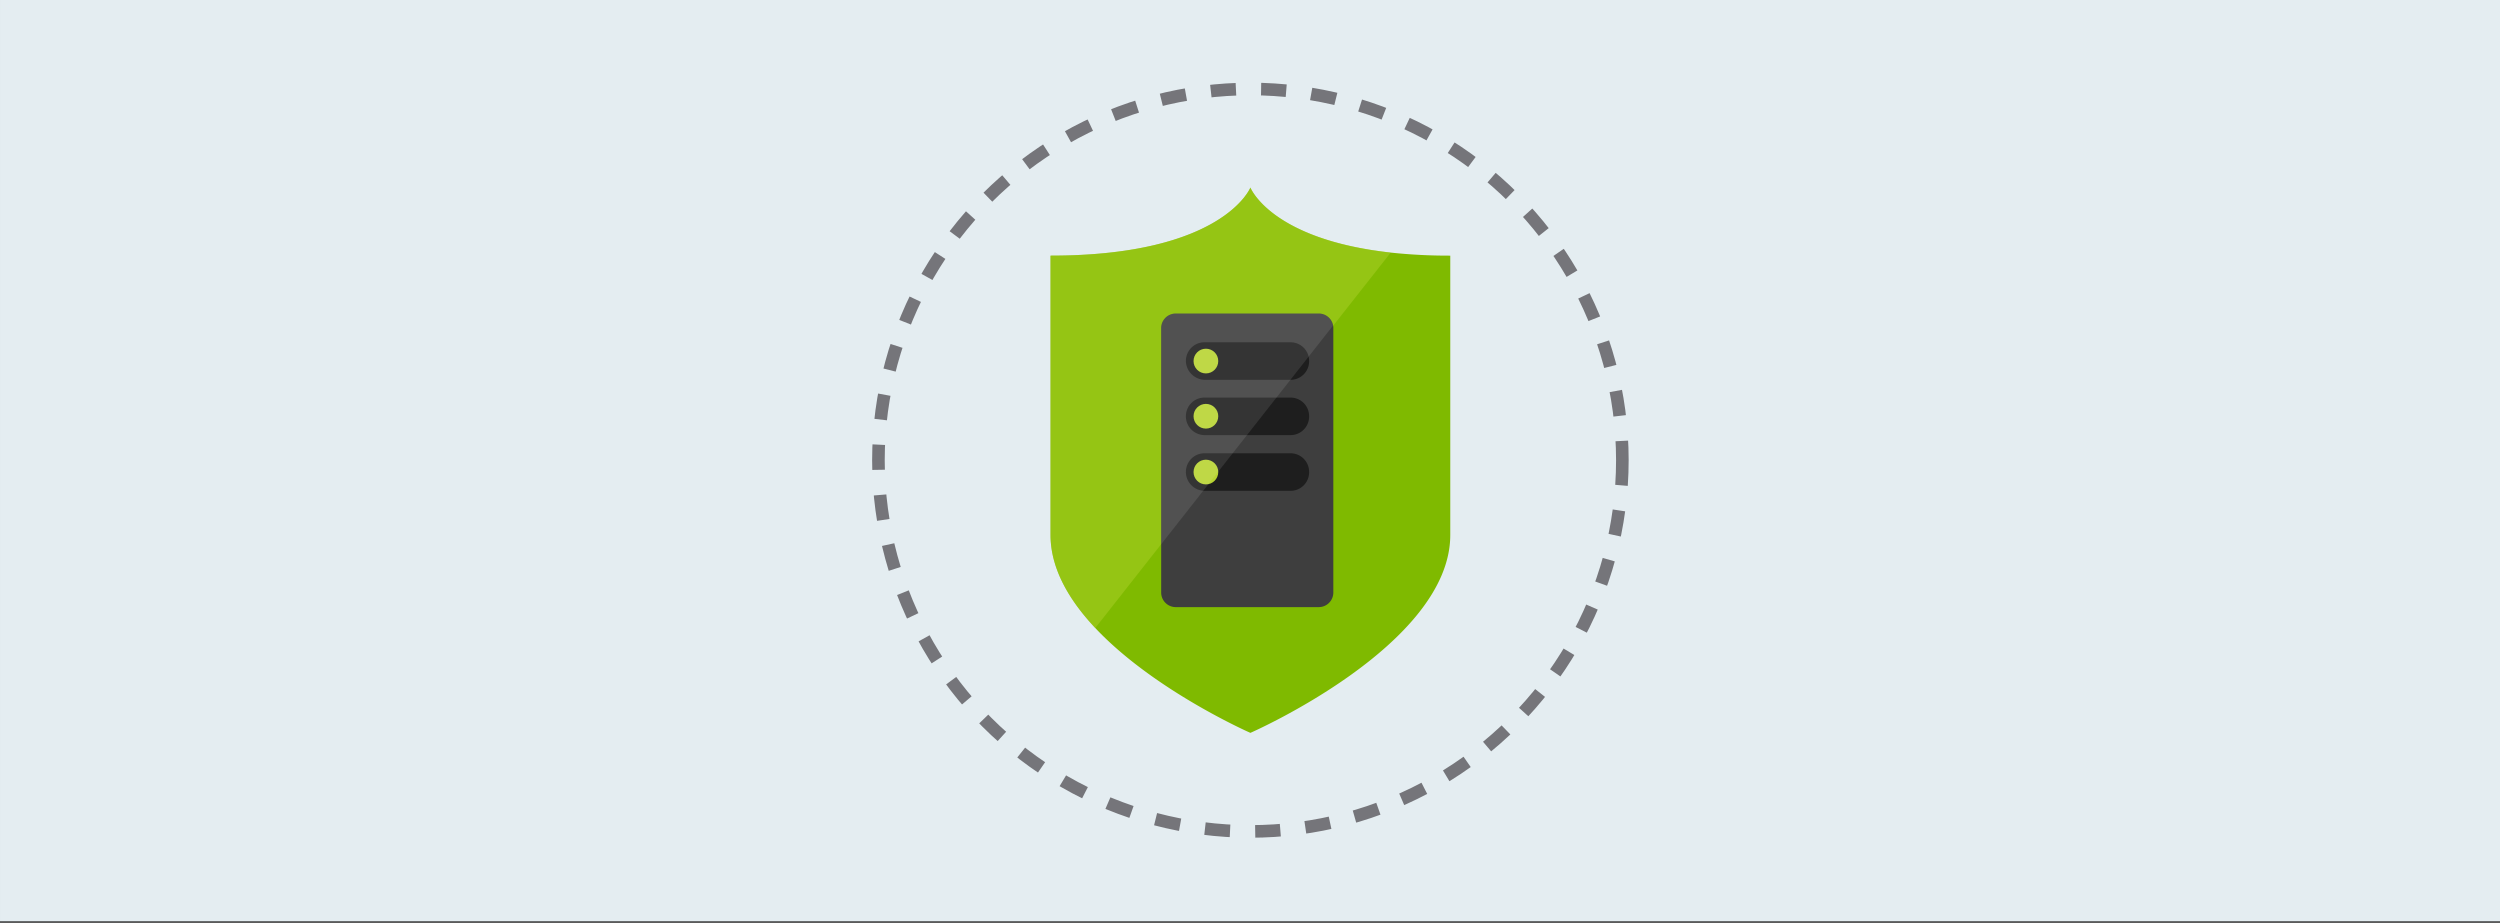 <svg xmlns="http://www.w3.org/2000/svg" viewBox="0 0 298 110">
  <rect x="0" y="0" width="298" height="110" fill="#333333" stroke="none"/>
  <title>1 - t-log-mgmt</title>
  <g id="background_blue" data-name="background blue">
    <rect x="0.001" y="-0.181" width="298" height="110" fill="#e4edf1"/>
  </g>
  <g id="Shapes">
    <ellipse cx="149.047" cy="54.856" rx="44.338" ry="44.25" fill="none" stroke="#75757a" stroke-miterlimit="10" stroke-width="1.5" stroke-dasharray="3 3"/>
    <g>
      <path d="M165.755,30.107h0c-14.313-1.59-16.708-7.751-16.708-7.751s-3.224,8.116-23.826,8.116V63.766c0,4.022,2.238,7.8,5.335,11.092h0c7.024,7.47,18.491,12.5,18.491,12.5s23.825-10.434,23.825-23.59V30.472A64.828,64.828,0,0,1,165.755,30.107Z" fill="#7fba00"/>
      <path d="M154.944,43.864l10.83-13.757c-14.332-1.59-16.727-7.751-16.727-7.751s-3.224,8.116-23.826,8.116V63.766c0,4.022,2.238,7.8,5.335,11.092l7.995-10.167Z" fill="#b8d432" opacity="0.4" style="isolation: isolate"/>
      <path d="M158.933,70.616a1.737,1.737,0,0,1-1.72,1.752h-17.05a1.737,1.737,0,0,1-1.751-1.721V39.123a1.736,1.736,0,0,1,1.72-1.751h17.049a1.737,1.737,0,0,1,1.752,1.72V70.616Z" fill="#3e3e3e"/>
      <path d="M141.361,56.268a2.209,2.209,0,0,1,2.181-2.237h10.267a2.21,2.21,0,0,1,2.237,2.181v.056h0a2.21,2.21,0,0,1-2.181,2.238H143.6a2.256,2.256,0,0,1-2.243-2.238Z" fill="#1e1e1e"/>
      <circle cx="143.743" cy="56.268" r="1.473" fill="#b8d432"/>
      <path d="M141.361,49.616a2.209,2.209,0,0,1,2.193-2.225h10.255a2.21,2.21,0,0,1,2.237,2.181v.056h0a2.209,2.209,0,0,1-2.181,2.237H143.6a2.245,2.245,0,0,1-2.243-2.237Z" fill="#1e1e1e"/>
      <circle cx="143.743" cy="49.616" r="1.473" fill="#b8d432"/>
      <path d="M141.361,43.038a2.209,2.209,0,0,1,2.181-2.237.523.523,0,0,1,.056,0h10.211a2.209,2.209,0,0,1,2.237,2.181v.056h0a2.21,2.21,0,0,1-2.181,2.237H143.6a2.3,2.3,0,0,1-2.243-2.237Z" fill="#1e1e1e"/>
      <circle cx="143.743" cy="43.038" r="1.473" fill="#b8d432"/>
      <line x1="138.557" y1="64.691" x2="158.933" y2="39.123" fill="none"/>
      <path d="M138.557,64.691l16.369-20.827,3.96-5.041a1.729,1.729,0,0,0-1.723-1.451H140.176a1.737,1.737,0,0,0-1.752,1.72V64.864Z" fill="#fff" opacity="0.1" style="isolation: isolate"/>
    </g>
  </g>
</svg>
